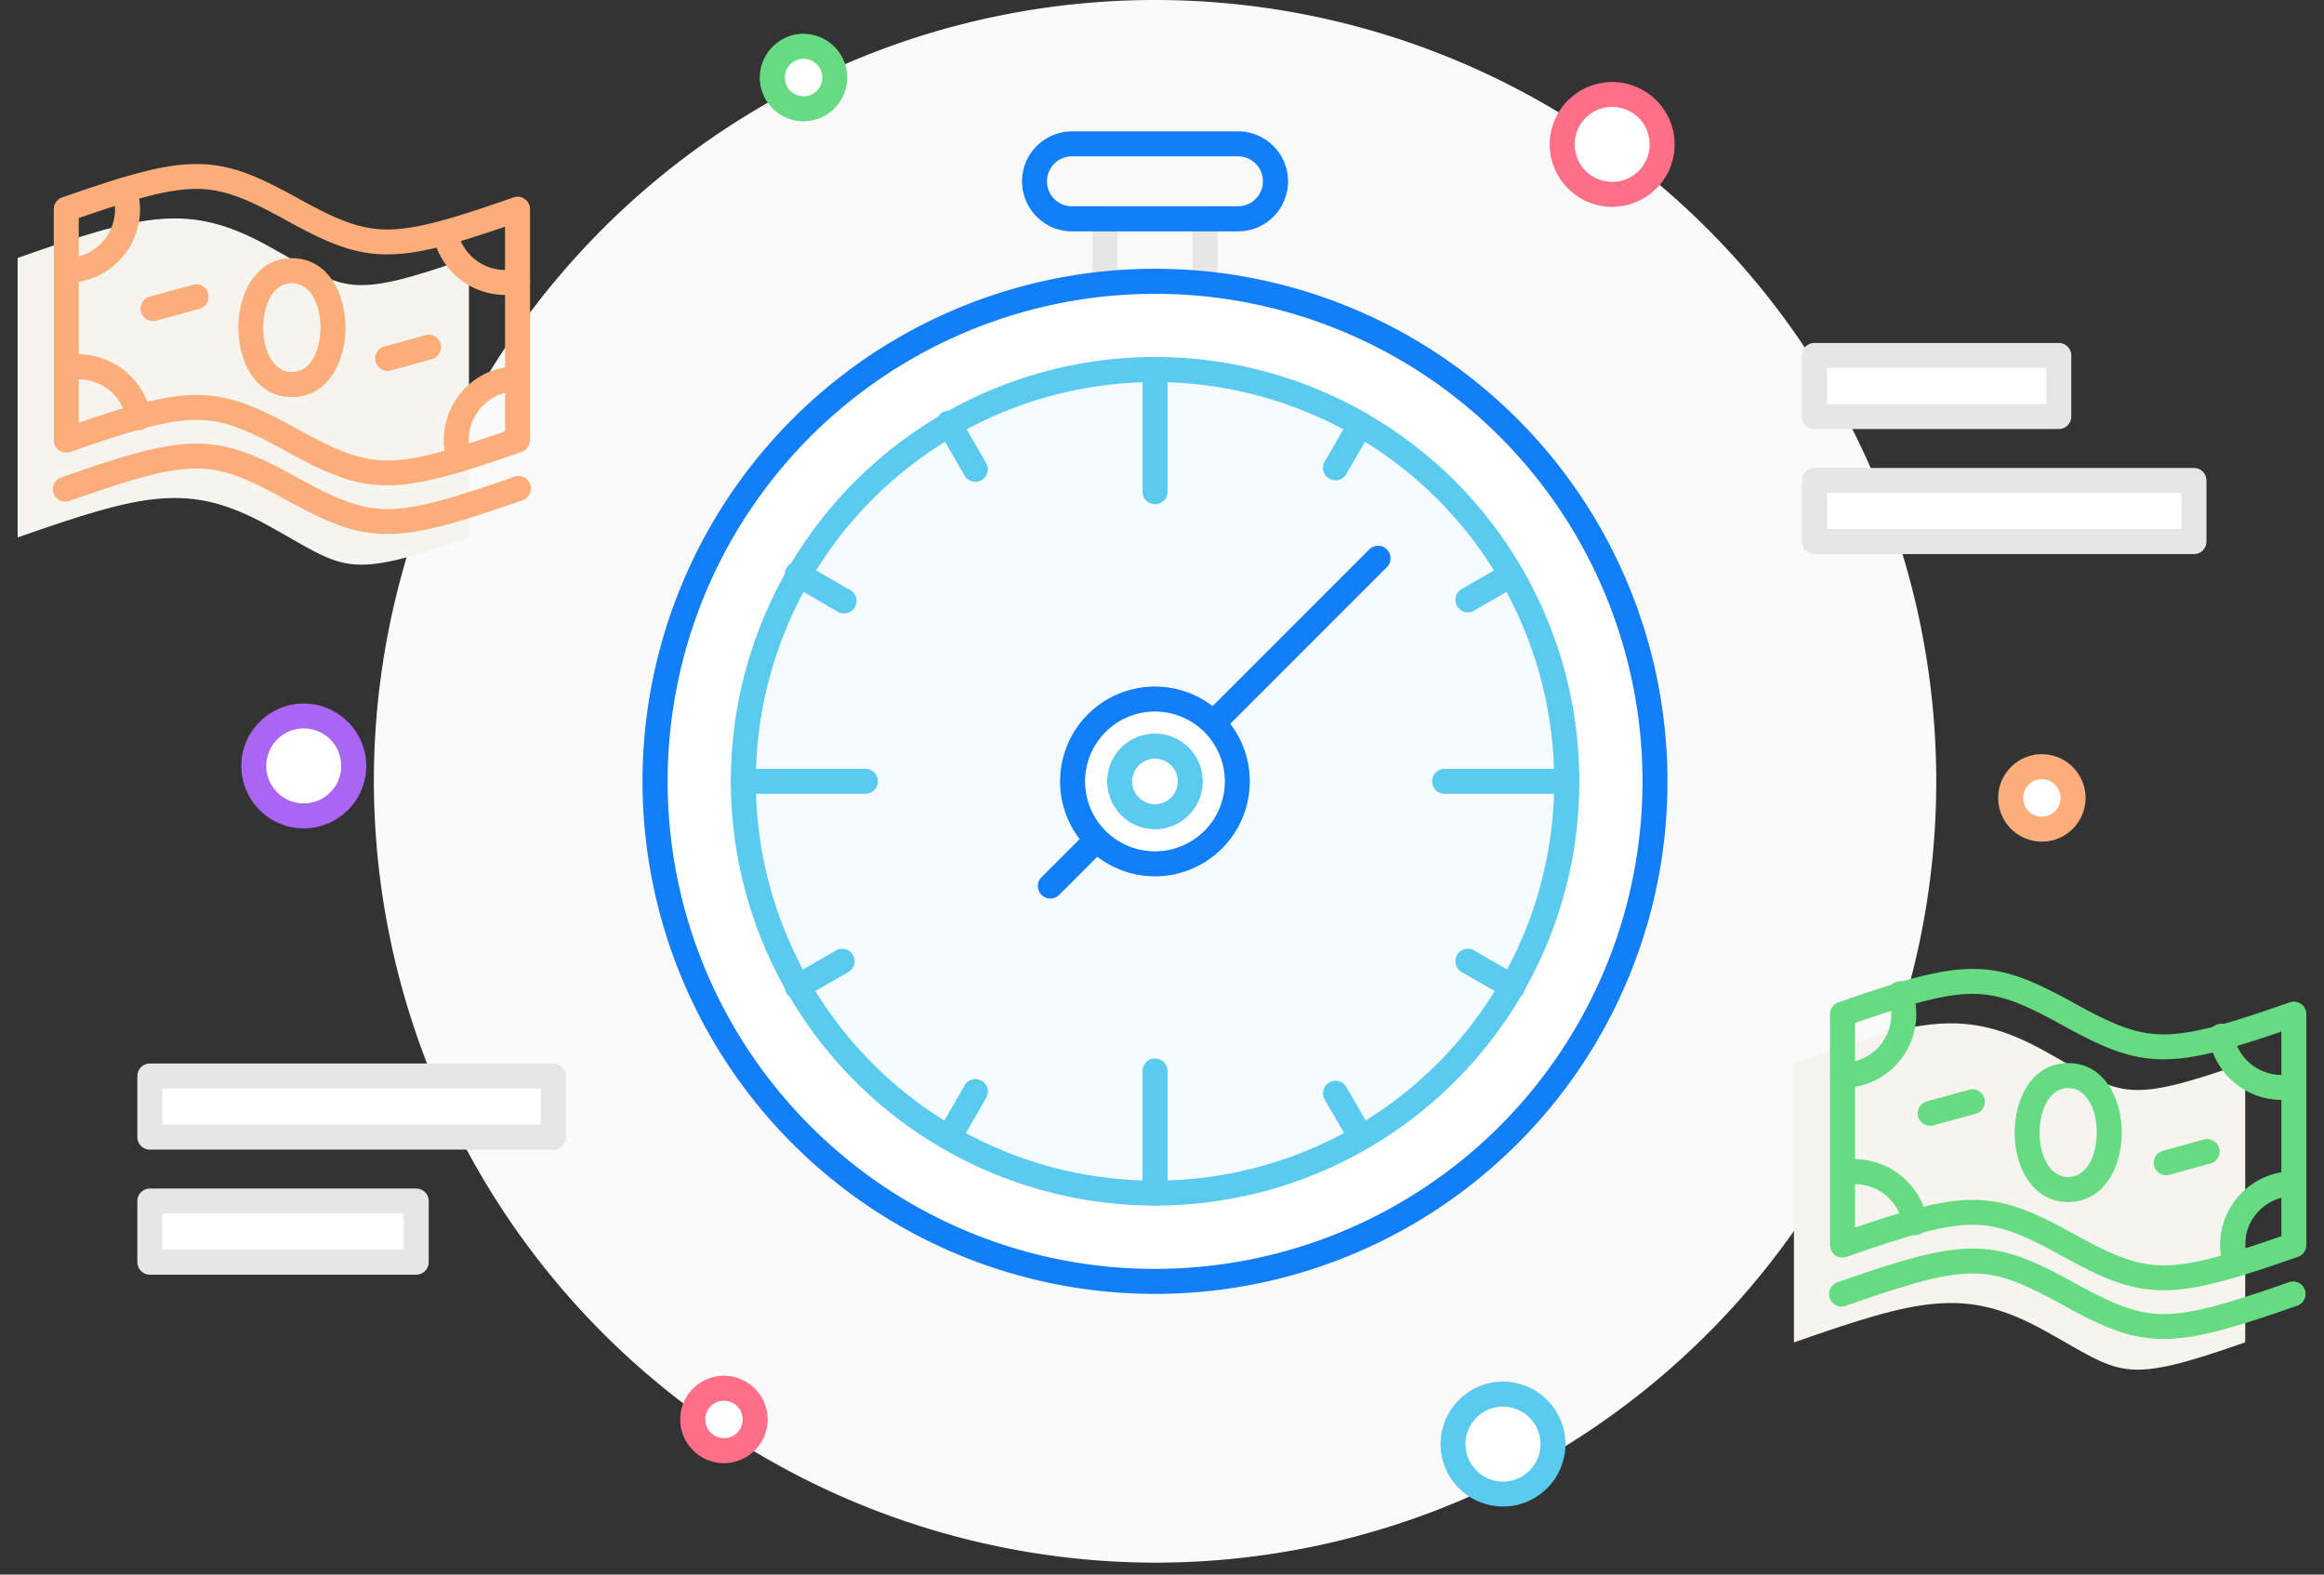<svg id="Layer_1" data-name="Layer 1" xmlns="http://www.w3.org/2000/svg" viewBox="0 0 186 126"><rect x="0" y="0" width="186" height="126" fill="#333333" stroke="none"/><defs><style>.cls-1{fill:#fafafa;}.cls-1,.cls-10,.cls-11,.cls-12,.cls-3,.cls-4,.cls-5,.cls-6,.cls-7,.cls-8,.cls-9{fill-rule:evenodd;}.cls-2,.cls-4{fill:#fff;}.cls-3{fill:#e6e6e6;}.cls-14,.cls-5{fill:#5acaef;}.cls-6{fill:#ff7088;}.cls-7{fill:#fbae7a;}.cls-8{fill:#ab65f4;}.cls-9{fill:#66db82;}.cls-10,.cls-13{fill:#127ef8;}.cls-11{fill:#f5fcff;}.cls-12{fill:#f6f4ef;}</style></defs><title>icon-advantage-08-186x126</title><path class="cls-1" d="M92.445,125.046A62.523,62.523,0,1,0,29.921,62.524,62.642,62.642,0,0,0,92.445,125.046Z"/><rect class="cls-2" x="11.994" y="96.11" width="21.318" height="4.889"/><path class="cls-3" d="M13,100H32.311V97.11H13V100Zm20.317,2H11.994a1,1,0,0,1-1-1V96.11a1,1,0,0,1,1-1H33.312a1,1,0,0,1,1,1V101A1,1,0,0,1,33.312,102Z"/><rect class="cls-2" x="11.994" y="86.105" width="32.294" height="4.891"/><path class="cls-3" d="M13,89.995H43.286V87.107H13v2.888Zm31.292,2H11.994a1,1,0,0,1-1-1V86.105a1,1,0,0,1,1-1H44.288a1,1,0,0,1,1,1V91A1,1,0,0,1,44.288,92Z"/><rect class="cls-2" x="145.213" y="38.448" width="30.378" height="4.889"/><path class="cls-3" d="M146.214,42.335h28.376V39.447H146.214v2.888Zm29.377,2H145.213a1,1,0,0,1-1-1V38.448a1,1,0,0,1,1-1h30.378a1,1,0,0,1,1,1v4.889A1,1,0,0,1,175.592,44.338Z"/><rect class="cls-2" x="145.213" y="28.443" width="19.56" height="4.891"/><path class="cls-3" d="M146.214,32.333h17.558V29.445H146.214v2.888Zm18.559,2h-19.56a1,1,0,0,1-1-1V28.443a1,1,0,0,1,1-1h19.56a1,1,0,0,1,1,1v4.891A1,1,0,0,1,164.773,34.333Z"/><path class="cls-4" d="M120.292,111.557h0a4.011,4.011,0,0,0-4,4h0a4.011,4.011,0,0,0,4,4h0a4.011,4.011,0,0,0,4-4h0A4.012,4.012,0,0,0,120.292,111.557Z"/><path class="cls-5" d="M120.292,112.559h0a3,3,0,0,0-3,3h0a3,3,0,0,0,3,3h0a3,3,0,0,0,3-3h0a3,3,0,0,0-3-3Zm0-2h0a4.987,4.987,0,0,1,3.529,1.469l0,0a4.99,4.99,0,0,1,1.467,3.529h0a5,5,0,0,1-1.467,3.531l0,0a5,5,0,0,1-3.529,1.467h0a5,5,0,0,1-3.529-1.467l0,0a5,5,0,0,1-1.468-3.531h0a4.99,4.99,0,0,1,1.468-3.529l0,0A4.99,4.99,0,0,1,120.29,110.556Z"/><path class="cls-4" d="M129.03,15.555h0a4.013,4.013,0,0,1-4-4v0a4.011,4.011,0,0,1,4-4h0a4.011,4.011,0,0,1,4,4v0A4.012,4.012,0,0,1,129.03,15.555Z"/><path class="cls-6" d="M129.03,16.554h0a4.99,4.99,0,0,1-3.529-1.467l-.006,0a4.993,4.993,0,0,1-1.467-3.529v0a5,5,0,0,1,1.467-3.529l.006,0a4.99,4.99,0,0,1,3.529-1.467h0a4.993,4.993,0,0,1,3.529,1.467l.006,0a5,5,0,0,1,1.465,3.529v0a4.991,4.991,0,0,1-1.465,3.529l-.006,0a4.993,4.993,0,0,1-3.529,1.467Zm0-2h0a3,3,0,0,0,3-3v0a3,3,0,0,0-3-3h0a3,3,0,0,0-3,3v0a3,3,0,0,0,3,3Z"/><path class="cls-4" d="M163.418,61.35h0a2.509,2.509,0,0,0-2.5,2.5h0a2.509,2.509,0,0,0,2.5,2.5h0a2.509,2.509,0,0,0,2.5-2.5h0A2.509,2.509,0,0,0,163.418,61.35Z"/><path class="cls-7" d="M163.418,62.351h0a1.507,1.507,0,0,0-1.061.436l0,.006a1.5,1.5,0,0,0-.436,1.058h0a1.5,1.5,0,0,0,1.5,1.5h0a1.5,1.5,0,0,0,1.058-.437l0,0a1.493,1.493,0,0,0,.438-1.058h0a1.508,1.508,0,0,0-1.5-1.5Zm0-2h0a3.505,3.505,0,0,1,3.5,3.5h0a3.5,3.5,0,0,1-1.027,2.469l0,0a3.486,3.486,0,0,1-2.468,1.03h0a3.509,3.509,0,0,1-3.5-3.5h0a3.488,3.488,0,0,1,1.026-2.469l0-.006A3.5,3.5,0,0,1,163.418,60.351Z"/><path class="cls-4" d="M24.311,65.288h0a4.011,4.011,0,0,0,4-4v0a4.011,4.011,0,0,0-4-4h0a4.011,4.011,0,0,0-4,4v0A4.011,4.011,0,0,0,24.311,65.288Z"/><path class="cls-8" d="M24.311,64.289h0a3,3,0,0,0,3-3v0a3,3,0,0,0-3-3h0a3,3,0,0,0-3,3v0a3,3,0,0,0,3,3Zm0,2h0a4.99,4.99,0,0,1-3.529-1.467l0,0a5,5,0,0,1-1.469-3.529v0a4.993,4.993,0,0,1,1.469-3.529l0,0a4.99,4.99,0,0,1,3.529-1.468h0a4.993,4.993,0,0,1,3.529,1.468l.006,0a4.991,4.991,0,0,1,1.467,3.529v0a5,5,0,0,1-1.467,3.529l-.006,0A4.993,4.993,0,0,1,24.311,66.289Z"/><path class="cls-4" d="M57.941,111.087h0a2.509,2.509,0,0,1,2.5,2.5h0a2.509,2.509,0,0,1-2.5,2.5h0a2.506,2.506,0,0,1-2.5-2.5h0A2.506,2.506,0,0,1,57.941,111.087Z"/><path class="cls-6" d="M57.941,110.086h0a3.513,3.513,0,0,1,3.5,3.5h0a3.489,3.489,0,0,1-1.03,2.469l0,0a3.5,3.5,0,0,1-2.469,1.028h0a3.506,3.506,0,0,1-3.5-3.5h0a3.5,3.5,0,0,1,1.026-2.471l.006,0a3.49,3.49,0,0,1,2.469-1.028Zm0,2h0a1.5,1.5,0,0,0-1.058.436l-.006,0a1.515,1.515,0,0,0-.436,1.06h0a1.509,1.509,0,0,0,1.5,1.5h0A1.5,1.5,0,0,0,59,114.651l0,0a1.5,1.5,0,0,0,.438-1.058h0a1.5,1.5,0,0,0-1.5-1.5Z"/><path class="cls-4" d="M64.31,3.706h0a2.508,2.508,0,0,0-2.5,2.5h0a2.508,2.508,0,0,0,2.5,2.5h0a2.507,2.507,0,0,0,2.5-2.5h0A2.507,2.507,0,0,0,64.31,3.706Z"/><path class="cls-9" d="M64.31,4.708h0a1.507,1.507,0,0,0-1.059.435l0,0a1.507,1.507,0,0,0-.435,1.06h0a1.5,1.5,0,0,0,1.5,1.5h0a1.489,1.489,0,0,0,1.056-.437l.006,0a1.5,1.5,0,0,0,.438-1.059h0a1.508,1.508,0,0,0-1.5-1.5Zm0-2h0a3.51,3.51,0,0,1,3.5,3.5h0a3.5,3.5,0,0,1-1.028,2.469l0,0A3.5,3.5,0,0,1,64.31,9.708h0a3.51,3.51,0,0,1-3.5-3.5h0a3.5,3.5,0,0,1,1.028-2.471l0,0A3.5,3.5,0,0,1,64.308,2.7Z"/><path class="cls-3" d="M96.445,24.013h-8a1,1,0,0,1-1-1v-5.5a1,1,0,0,1,1-1h8a1,1,0,0,1,1,1v5.5a1,1,0,0,1-1,1Zm-7-2h6v-3.5h-6Z"/><path class="cls-10" d="M85.792,10.51h13.3a4,4,0,0,1,2.823,1.174l0,0,0,0a4,4,0,0,1-2.829,6.83h-13.3a3.993,3.993,0,0,1-2.821-1.178l0,0a4,4,0,0,1,2.825-6.822Zm13.3,2h-13.3a2,2,0,0,0-1.415,3.409l0,0a2,2,0,0,0,1.41.586h13.3A2,2,0,0,0,100.5,13.1l0,0A2.009,2.009,0,0,0,99.092,12.512Z"/><path class="cls-4" d="M92.445,102.535A40.011,40.011,0,1,0,52.432,62.524,40.088,40.088,0,0,0,92.445,102.535Z"/><path class="cls-10" d="M92.443,101.536A39.012,39.012,0,1,0,64.859,90.109a38.9,38.9,0,0,0,27.584,11.427Zm29-10.011a41.016,41.016,0,1,1,12.012-29A40.889,40.889,0,0,1,121.444,91.525Z"/><path class="cls-11" d="M92.445,95.476A32.951,32.951,0,1,0,59.494,62.524,33.015,33.015,0,0,0,92.445,95.476Z"/><path class="cls-5" d="M92.443,94.474a31.949,31.949,0,1,0-22.592-9.358,31.854,31.854,0,0,0,22.592,9.358Zm24.009-7.943A33.953,33.953,0,1,1,126.4,62.524,33.852,33.852,0,0,1,116.452,86.531Z"/><path class="cls-5" d="M91.444,85.7a1,1,0,0,1,2,0v9.771a1,1,0,1,1-2,0Z"/><path class="cls-5" d="M125.394,61.523a1,1,0,1,1,0,2h-9.769a1,1,0,0,1,0-2Z"/><path class="cls-5" d="M69.263,61.523a1,1,0,0,1,0,2H59.492a1,1,0,0,1,0-2Z"/><path class="cls-5" d="M109.783,90.5a1,1,0,0,1-1.728,1l-2.061-3.567a1,1,0,0,1,1.728-1Z"/><path class="cls-5" d="M78.889,36.991a1,1,0,1,1-1.726,1L75.1,34.423a1,1,0,1,1,1.727-1Z"/><path class="cls-5" d="M76.83,91.495A1,1,0,0,1,75.1,90.5l2.06-3.567a1,1,0,1,1,1.728.991Z"/><path class="cls-5" d="M64.4,79.8a1,1,0,1,1-.993-1.726l3.568-2.06a1,1,0,0,1,.993,1.728Z"/><path class="cls-5" d="M117.907,48.907a1,1,0,0,1-.993-1.728l3.568-2.059a1,1,0,0,1,.993,1.727Z"/><path class="cls-5" d="M121.475,78.073a1,1,0,1,1-.991,1.726l-3.57-2.058a1,1,0,0,1,.993-1.728Z"/><path class="cls-5" d="M67.969,47.179a1,1,0,1,1-.991,1.728l-3.567-2.06A1,1,0,1,1,64.4,45.12Z"/><path class="cls-5" d="M91.444,29.573a1,1,0,1,1,2,0v9.771a1,1,0,0,1-2,0Z"/><path class="cls-5" d="M107.722,37.99a1,1,0,0,1-1.728-1l2.06-3.568a1,1,0,0,1,1.728,1Z"/><path class="cls-12" d="M143.575,85.049c10.019-3.513,13.7-4.455,20.006-.979s6.091,4.477,16.114.971v22.374c-10.019,3.511-9.807,2.505-16.114-.968s-9.982-2.532-20.006.975Z"/><path class="cls-9" d="M147.212,80.189c5.067-1.775,8.071-2.656,10.678-2.652,2.7,0,4.821.922,8.118,2.737,3.006,1.661,4.907,2.5,7.154,2.5,2.326,0,5.191-.851,10.1-2.566a1,1,0,0,1,1.269.613,1.026,1.026,0,0,1,.055.328h0V99.629a1,1,0,0,1-.747.969c-5.07,1.772-8.072,2.654-10.679,2.649-2.7,0-4.821-.92-8.118-2.737-3.006-1.661-4.907-2.5-7.156-2.5-2.326,0-5.189.851-10.094,2.566a1,1,0,0,1-1.27-.613.974.974,0,0,1-.057-.328h0V81.156a1,1,0,0,1,.745-.967Zm10.678-.66c-2.218,0-4.925.771-9.423,2.333V98.235c4.325-1.482,7.042-2.219,9.423-2.216,2.7,0,4.821.919,8.118,2.739,3.006,1.659,4.909,2.5,7.156,2.5,2.218,0,4.923-.772,9.423-2.335V82.552c-4.325,1.479-7.041,2.216-9.425,2.214-2.7,0-4.819-.92-8.116-2.739C162.04,80.369,160.137,79.532,157.89,79.53Z"/><path class="cls-9" d="M147.657,94.84a1,1,0,0,1-.382-1.962c.175-.035.368-.065.58-.085s.409-.032.586-.032a5.913,5.913,0,0,1,5.8,4.827,1,1,0,1,1-1.962.358,3.9,3.9,0,0,0-3.838-3.185c-.138,0-.26.006-.36.014l-.014,0-.008,0h0A3.9,3.9,0,0,0,147.657,94.84Z"/><path class="cls-9" d="M151.176,79.925a1,1,0,1,1,1.889-.627,5.817,5.817,0,0,1,.226.918,6.053,6.053,0,0,1,.079.94,5.9,5.9,0,0,1-5.9,5.9,1,1,0,0,1,0-2,3.9,3.9,0,0,0,3.9-3.9,4.185,4.185,0,0,0-.045-.627A4.052,4.052,0,0,0,151.176,79.925Z"/><path class="cls-9" d="M165.526,94.185c1.054,0,1.75-.867,2.074-1.97a6,6,0,0,0,0-3.173c-.324-1.105-1.02-1.97-2.074-1.97s-1.749.867-2.072,1.97a6,6,0,0,0,0,3.173c.324,1.1,1.02,1.97,2.072,1.97Zm3.987-1.414c-.56,1.915-1.883,3.415-3.987,3.415s-3.425-1.5-3.985-3.415a7.778,7.778,0,0,1,0-4.284c.56-1.917,1.885-3.415,3.985-3.415s3.427,1.5,3.987,3.415a7.763,7.763,0,0,1,0,4.284Z"/><path class="cls-9" d="M154.762,90.046a.995.995,0,1,1-.525-1.919l3.272-.9a1,1,0,1,1,.525,1.921Z"/><path class="cls-9" d="M176.292,91.212a1,1,0,1,1,.525,1.921l-3.275.9a1,1,0,0,1-.523-1.921Z"/><path class="cls-9" d="M183.393,85.937a1,1,0,1,1,.391,1.962,5.4,5.4,0,0,1-.582.084h0a5.619,5.619,0,0,1-.586.033,5.9,5.9,0,0,1-5.8-4.825,1,1,0,1,1,1.959-.358,3.891,3.891,0,0,0,3.84,3.183c.148,0,.279-.006.383-.017h.012C183.114,85.987,183.246,85.965,183.393,85.937Z"/><path class="cls-9" d="M179.882,100.853a1,1,0,1,1-1.9.626,5.824,5.824,0,0,1-.218-.916h0a5.767,5.767,0,0,1-.08-.942,5.9,5.9,0,0,1,5.9-5.9,1,1,0,0,1,0,2,3.9,3.9,0,0,0-3.9,3.9,4.147,4.147,0,0,0,.045.623h0v0A4.252,4.252,0,0,0,179.882,100.853Z"/><path class="cls-9" d="M183.261,102.58a1,1,0,0,1,.655,1.885c-5.112,1.791-8.133,2.68-10.752,2.676-2.7,0-4.821-.922-8.118-2.737-3.006-1.663-4.907-2.5-7.156-2.5-2.326,0-5.189.851-10.094,2.566a1,1,0,1,1-.657-1.882c5.112-1.789,8.134-2.678,10.751-2.676,2.7,0,4.821.918,8.118,2.739,3.006,1.657,4.909,2.5,7.156,2.5C175.49,105.153,178.353,104.3,183.261,102.58Z"/><path class="cls-12" d="M1.411,20.639c10.019-3.513,13.7-4.455,20.006-.979s6.091,4.477,16.114.971V43c-10.019,3.511-9.807,2.505-16.114-.969s-9.982-2.532-20.006.975Z"/><path class="cls-7" d="M5.048,15.776c5.067-1.772,8.071-2.654,10.678-2.649,2.7,0,4.821.92,8.118,2.737,3,1.661,4.907,2.5,7.154,2.5,2.326,0,5.191-.851,10.1-2.566a1,1,0,0,1,1.27.613,1.026,1.026,0,0,1,.055.328h0V35.218a1,1,0,0,1-.747.969C36.609,37.96,33.6,38.841,31,38.837c-2.7,0-4.821-.92-8.118-2.737-3.006-1.661-4.907-2.5-7.156-2.5-2.326,0-5.189.851-10.094,2.566a1,1,0,0,1-1.27-.613.979.979,0,0,1-.057-.328h0V16.745a1,1,0,0,1,.745-.969Zm10.678-.659c-2.22,0-4.925.771-9.423,2.334V33.824c4.325-1.481,7.04-2.218,9.423-2.216,2.7,0,4.821.92,8.118,2.739,3,1.659,4.909,2.5,7.156,2.5,2.218,0,4.923-.771,9.423-2.334V18.139C36.1,19.621,33.381,20.358,31,20.355c-2.7,0-4.819-.92-8.116-2.739C19.876,15.958,17.973,15.121,15.726,15.117Z"/><path class="cls-7" d="M5.493,30.43a1,1,0,0,1-.382-1.962c.175-.035.368-.065.58-.085s.409-.033.586-.033a5.918,5.918,0,0,1,5.8,4.828,1,1,0,1,1-1.962.358A3.9,3.9,0,0,0,6.277,30.35c-.138,0-.26.006-.36.015l-.014,0H5.89C5.772,30.379,5.638,30.4,5.493,30.43Z"/><path class="cls-7" d="M9.012,15.514a.995.995,0,1,1,1.889-.627,5.765,5.765,0,0,1,.226.918,5.992,5.992,0,0,1,.08.94,5.9,5.9,0,0,1-5.9,5.9,1,1,0,0,1,0-2,3.9,3.9,0,0,0,3.9-3.9,4.175,4.175,0,0,0-.045-.626A4.093,4.093,0,0,0,9.012,15.514Z"/><path class="cls-7" d="M23.362,29.772c1.054,0,1.75-.865,2.074-1.968a6.006,6.006,0,0,0,0-3.173c-.324-1.1-1.02-1.97-2.074-1.97s-1.749.867-2.072,1.97a6,6,0,0,0,0,3.173c.324,1.1,1.02,1.968,2.072,1.968Zm3.987-1.414c-.56,1.917-1.883,3.417-3.987,3.417s-3.425-1.5-3.985-3.417a7.77,7.77,0,0,1,0-4.282c.56-1.917,1.885-3.415,3.985-3.415s3.427,1.5,3.987,3.415a7.757,7.757,0,0,1,0,4.282Z"/><path class="cls-7" d="M12.6,25.635a1,1,0,1,1-.525-1.921l3.272-.9a1,1,0,1,1,.525,1.921Z"/><path class="cls-7" d="M34.128,26.8a1,1,0,0,1,.523,1.921l-3.272.9a1,1,0,1,1-.523-1.921Z"/><path class="cls-7" d="M41.228,21.526a1,1,0,1,1,.391,1.962,5.4,5.4,0,0,1-.582.083h0a5.585,5.585,0,0,1-.586.032,5.9,5.9,0,0,1-5.8-4.825,1,1,0,0,1,1.96-.36,3.889,3.889,0,0,0,3.84,3.185c.148,0,.279-.006.383-.016h.012C40.95,21.577,41.082,21.554,41.228,21.526Z"/><path class="cls-7" d="M37.718,36.441a1,1,0,0,1-1.9.627,6.045,6.045,0,0,1-.22-.916h0a5.738,5.738,0,0,1-.08-.942,5.9,5.9,0,0,1,5.9-5.9,1,1,0,1,1,0,2,3.9,3.9,0,0,0-3.9,3.9,4.1,4.1,0,0,0,.047.621h0v.006A4.224,4.224,0,0,0,37.718,36.441Z"/><path class="cls-7" d="M41.1,38.169a1,1,0,1,1,.655,1.884C36.64,41.845,33.619,42.734,31,42.73c-2.7,0-4.821-.922-8.118-2.739-3.006-1.661-4.909-2.5-7.156-2.5-2.326,0-5.189.851-10.094,2.566a1,1,0,1,1-.657-1.882c5.112-1.789,8.134-2.679,10.751-2.676,2.7,0,4.821.92,8.118,2.739,3.006,1.657,4.909,2.5,7.156,2.5C33.326,40.74,36.189,39.889,41.1,38.169Z"/><path class="cls-13" d="M84.066,71.9a1,1,0,0,1-.707-1.707l26.236-26.236a1,1,0,0,1,1.414,1.414L84.773,71.609A1,1,0,0,1,84.066,71.9Z"/><path class="cls-4" d="M97.1,67.189a6.429,6.429,0,0,0,1.445-2.179,6.592,6.592,0,1,0-12.7-2.479,6.608,6.608,0,0,0,.484,2.479,6.637,6.637,0,0,0,3.628,3.628A6.584,6.584,0,0,0,97.1,67.189Z"/><path class="cls-13" d="M92.436,70.123A7.568,7.568,0,0,1,87.072,67.9,7.472,7.472,0,0,1,85.4,65.382,7.591,7.591,0,0,1,95.3,55.5a7.591,7.591,0,0,1,2.5,12.4h0a7.582,7.582,0,0,1-5.369,2.226Zm0-13.187a5.594,5.594,0,0,0-5.591,5.6,5.652,5.652,0,0,0,.411,2.1,5.478,5.478,0,0,0,1.229,1.848,5.546,5.546,0,0,0,1.847,1.229,5.584,5.584,0,0,0,6.059-1.229l0,0a5.413,5.413,0,0,0,1.222-1.84,5.579,5.579,0,0,0,.417-2.108,5.606,5.606,0,0,0-5.6-5.6Z"/><path class="cls-4" d="M92.436,65.354h0a2.832,2.832,0,0,1-2.825-2.822h0a2.832,2.832,0,0,1,2.825-2.825h0a2.833,2.833,0,0,1,2.826,2.825h0A2.832,2.832,0,0,1,92.436,65.354Z"/><path class="cls-14" d="M92.436,66.354a3.824,3.824,0,1,1,3.826-3.822A3.828,3.828,0,0,1,92.436,66.354Zm0-5.647a1.824,1.824,0,1,0,1.826,1.825A1.827,1.827,0,0,0,92.436,60.706Z"/></svg>